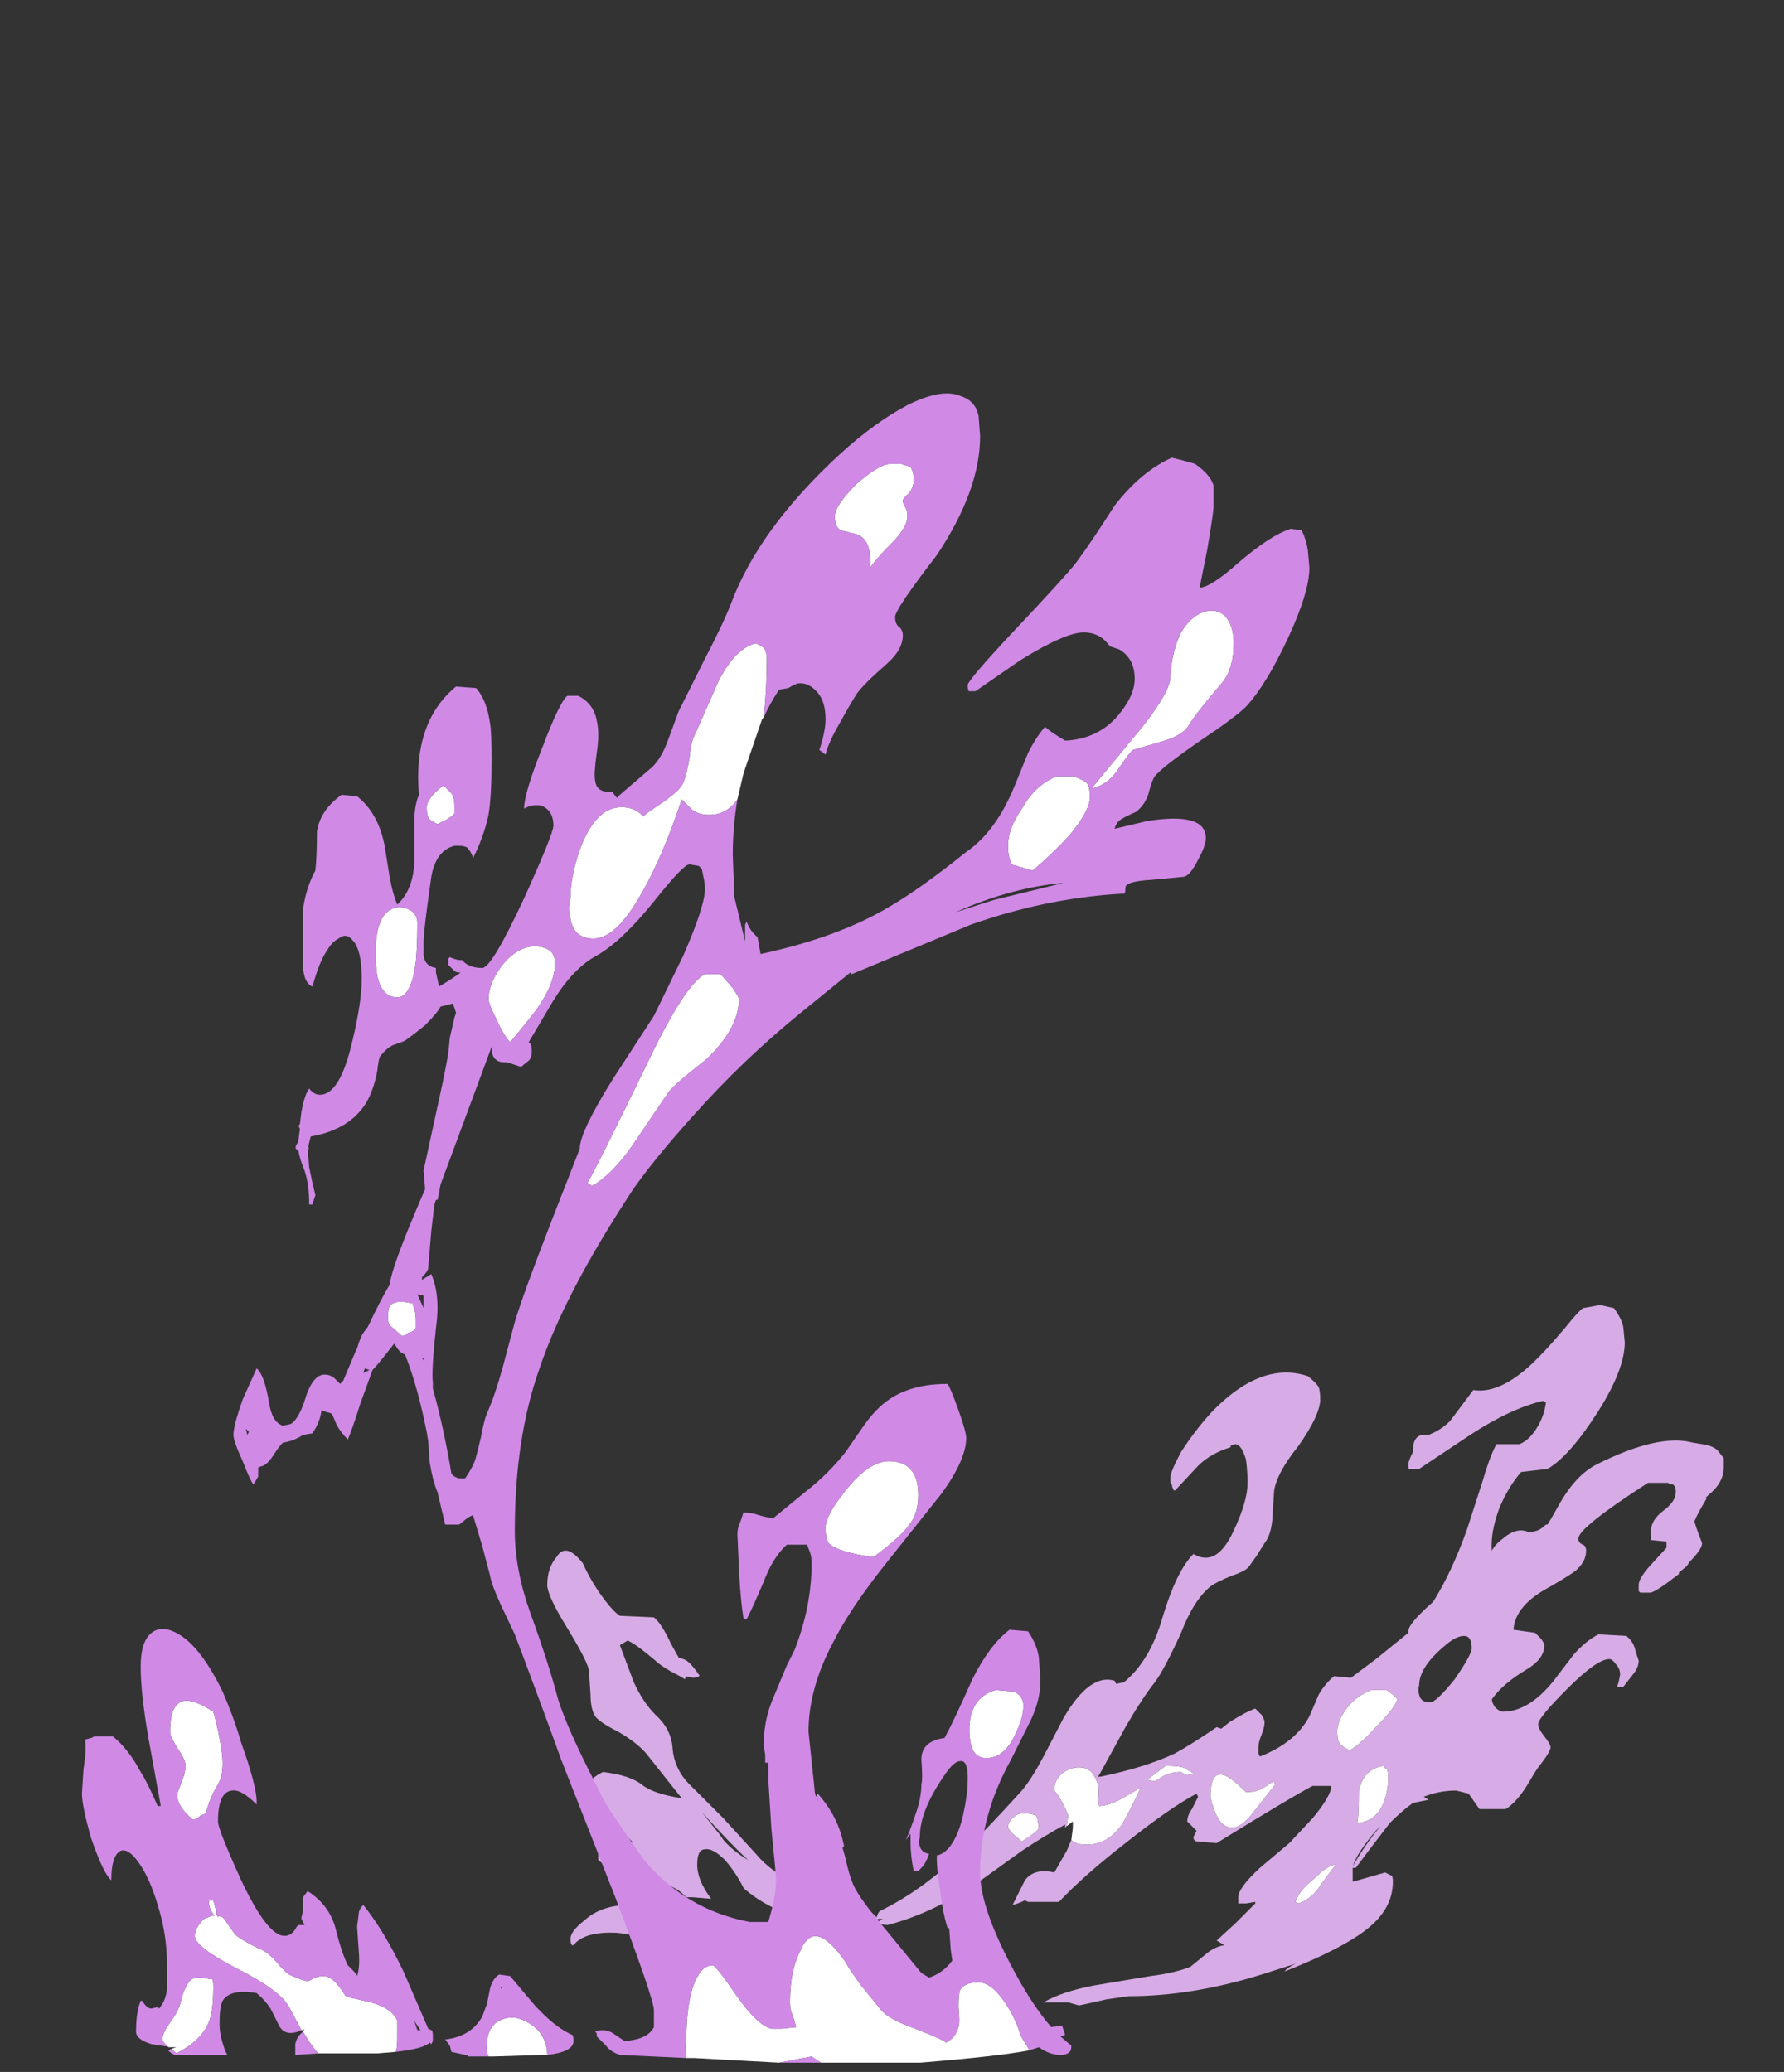 <?xml version="1.0" encoding="UTF-8" standalone="no"?>
<svg xmlns:ffdec="https://www.free-decompiler.com/flash" xmlns:xlink="http://www.w3.org/1999/xlink" ffdec:objectType="frame" height="469.0px" width="403.9px" xmlns="http://www.w3.org/2000/svg">
  <rect width="100%" height="100%" fill="#333333" stroke="none"/>
  <g transform="matrix(1.0, 0.0, 0.0, 1.0, 197.75, 466.55)">
    <use ffdec:characterId="2559" height="22.65" transform="matrix(7.0, 0.0, 0.0, 7.0, -73.85, -171.15)" width="38.05" xlink:href="#shape0"/>
    <use ffdec:characterId="2558" height="54.0" transform="matrix(7.0, 0.0, 0.0, 7.0, -179.2, -377.65)" width="39.7" xlink:href="#shape1"/>
  </g>
  <defs>
    <g id="shape0" transform="matrix(1.0, 0.0, 0.0, 1.0, 10.55, 24.45)">
      <path d="M6.4 -7.15 L6.45 -7.55 6.45 -7.75 6.25 -7.6 6.3 -7.95 Q6.1 -8.45 5.85 -8.75 5.85 -9.1 6.1 -9.3 6.35 -9.5 6.65 -9.5 7.0 -9.5 7.15 -9.2 7.35 -8.9 7.25 -8.4 L7.3 -8.25 Q7.6 -8.25 8.05 -8.5 L8.65 -8.85 Q8.15 -7.8 8.0 -7.6 7.55 -7.0 6.9 -7.0 6.55 -7.0 6.4 -7.15 M6.35 -7.95 L6.35 -7.95 M10.15 -9.25 Q10.0 -9.3 9.95 -9.35 9.6 -9.35 9.35 -9.2 L9.1 -9.05 8.85 -9.1 9.45 -9.55 Q10.0 -9.55 10.1 -9.45 10.3 -9.35 10.35 -9.3 L10.15 -9.25 M10.9 -8.55 Q10.9 -9.5 11.45 -9.2 11.7 -9.05 12.05 -8.7 12.35 -8.7 12.55 -8.8 L12.95 -9.05 13.0 -8.95 12.25 -8.0 Q11.9 -7.55 11.6 -7.55 11.25 -7.55 11.05 -8.05 10.95 -8.3 10.9 -8.55 M5.3 -7.85 L5.35 -7.55 Q5.35 -7.45 4.8 -7.1 L4.45 -7.4 4.35 -7.55 Q4.35 -7.75 4.55 -7.9 4.75 -8.1 5.25 -7.95 L5.3 -7.85 M15.3 -11.4 Q15.6 -11.8 16.1 -12.0 L16.6 -12.0 16.8 -11.85 16.95 -11.7 Q16.85 -11.4 16.25 -10.8 15.7 -10.2 15.4 -10.05 15.2 -10.15 15.1 -10.25 15.0 -10.35 15.0 -10.65 15.0 -11.0 15.3 -11.4 M16.65 -9.15 Q16.65 -8.75 16.5 -8.35 16.25 -7.75 15.65 -7.7 15.7 -7.95 15.7 -8.75 15.85 -9.45 16.5 -9.55 16.55 -9.45 16.6 -9.45 16.65 -9.4 16.65 -9.15 M14.5 -5.75 Q14.2 -5.25 13.75 -5.1 L13.65 -5.15 Q13.75 -5.5 14.25 -5.9 14.7 -6.35 14.95 -6.35 L14.5 -5.75" fill="#ffffff" fill-rule="evenodd" stroke="none"/>
      <path d="M6.25 -7.6 L6.2 -7.55 6.2 -7.65 Q5.55 -7.3 4.8 -6.8 L3.55 -5.9 Q2.0 -4.8 0.45 -4.4 L0.05 -4.45 0.3 -4.6 0.15 -4.6 0.0 -4.45 Q-0.05 -4.35 -0.2 -4.35 L-0.7 -4.4 -0.75 -4.4 Q-1.0 -4.45 -1.25 -4.55 L-1.35 -4.55 Q-2.95 -4.55 -4.15 -5.55 L-4.2 -5.6 Q-4.45 -6.1 -4.8 -6.5 -5.2 -6.9 -5.45 -6.85 -5.7 -6.85 -5.7 -6.35 -5.7 -5.85 -5.25 -5.25 L-5.85 -5.3 -6.05 -5.3 Q-6.2 -5.45 -6.35 -5.55 -7.2 -6.05 -7.2 -5.05 -7.1 -4.7 -6.9 -4.35 L-6.8 -4.15 -7.0 -3.95 -7.2 -3.95 Q-7.8 -4.1 -8.3 -4.15 -9.35 -4.2 -9.7 -3.75 L-9.75 -3.75 Q-9.8 -3.8 -9.8 -3.95 -9.8 -4.2 -9.35 -4.55 -8.8 -5.05 -7.9 -5.05 L-7.8 -5.1 Q-7.75 -5.2 -7.75 -5.35 -7.75 -5.55 -8.25 -6.0 L-8.9 -6.5 -8.9 -7.1 -8.5 -7.1 -8.1 -6.95 -8.05 -7.0 -7.8 -7.1 Q-8.2 -7.5 -8.8 -7.95 -9.2 -8.3 -9.2 -8.8 -9.2 -8.95 -9.15 -9.05 -9.05 -9.2 -8.75 -9.35 -7.9 -9.25 -7.5 -8.95 -7.15 -8.65 -6.2 -8.5 L-7.35 -9.95 Q-7.65 -10.3 -8.25 -10.65 -8.85 -10.95 -9.0 -11.15 -9.15 -11.4 -9.15 -11.85 L-9.2 -12.6 Q-9.2 -12.85 -9.9 -14.0 -10.55 -15.05 -10.55 -15.4 -10.55 -15.95 -10.25 -16.3 -9.95 -16.8 -9.4 -16.1 -9.2 -15.65 -8.9 -15.2 -8.45 -14.55 -8.2 -14.4 L-7.1 -14.35 Q-6.85 -14.15 -6.55 -13.5 L-6.3 -13.05 -6.15 -13.0 Q-5.95 -12.95 -5.65 -12.5 -5.6 -12.45 -5.65 -12.45 -5.65 -12.4 -5.85 -12.4 L-6.1 -12.45 -6.05 -12.45 -6.1 -12.35 Q-6.25 -12.45 -6.55 -12.6 -6.9 -12.8 -7.05 -12.95 -7.7 -13.5 -7.95 -13.6 L-8.2 -13.45 -7.75 -12.25 Q-7.45 -11.6 -7.05 -11.2 -6.55 -10.75 -6.5 -10.15 -6.45 -9.45 -5.95 -8.95 L-4.85 -7.85 -3.8 -6.7 Q-3.35 -6.15 -2.4 -5.65 -1.3 -5.05 -0.05 -4.8 L0.1 -4.65 Q0.15 -4.8 0.2 -4.85 1.45 -5.45 2.7 -6.6 3.4 -7.2 4.8 -8.75 5.1 -9.1 5.5 -9.85 L6.15 -11.1 Q7.0 -12.55 7.8 -12.3 L7.85 -12.2 8.1 -12.25 Q8.95 -12.95 9.35 -14.35 9.8 -15.85 10.35 -16.4 11.1 -15.95 11.65 -17.15 12.1 -18.1 12.1 -18.7 12.1 -19.05 12.05 -19.45 11.9 -19.95 11.7 -19.95 L11.55 -19.9 11.55 -19.85 Q10.9 -19.65 10.5 -19.25 L9.8 -18.5 9.75 -18.45 Q9.7 -18.45 9.7 -18.5 9.65 -18.55 9.65 -18.7 L9.65 -18.65 Q9.6 -18.65 9.6 -18.85 9.6 -19.05 9.95 -19.7 10.4 -20.4 10.95 -21.0 12.55 -22.65 14.05 -22.15 14.3 -21.95 14.4 -21.8 14.45 -21.65 14.45 -21.4 14.45 -20.9 13.75 -19.9 12.95 -18.9 12.95 -18.3 L12.9 -17.5 Q12.85 -17.0 12.65 -16.75 L12.4 -16.35 12.15 -16.0 Q12.05 -15.85 11.6 -15.7 11.1 -15.5 10.9 -15.35 10.35 -14.9 9.95 -13.85 9.4 -12.65 9.1 -12.25 8.7 -11.75 8.15 -10.8 L7.3 -9.25 7.25 -9.2 7.35 -9.2 Q8.8 -9.5 9.75 -9.95 10.3 -10.25 11.1 -10.8 L11.25 -10.75 11.5 -10.95 Q12.05 -11.3 12.35 -11.4 L12.55 -11.2 Q12.65 -11.05 12.65 -10.95 12.65 -10.8 12.55 -10.55 12.45 -10.3 12.45 -10.15 L12.45 -9.95 12.5 -9.85 Q13.65 -10.3 14.1 -11.15 L14.4 -11.85 Q14.6 -12.2 14.9 -12.45 L15.4 -12.4 15.45 -12.4 16.25 -13.0 17.3 -13.85 17.3 -13.9 Q17.3 -14.15 18.1 -14.85 18.7 -15.8 19.2 -17.2 L19.7 -18.75 Q19.95 -19.6 20.15 -19.95 L20.9 -19.95 Q21.25 -20.1 21.5 -20.55 21.7 -20.9 21.75 -21.3 L21.65 -21.35 Q20.6 -21.1 19.3 -20.25 L17.65 -19.15 17.35 -19.15 Q17.3 -19.1 17.3 -19.3 17.3 -19.4 17.45 -19.7 L17.45 -19.75 Q17.45 -20.2 17.75 -20.25 L17.95 -20.25 Q18.35 -20.4 18.65 -20.7 L19.4 -21.7 Q20.35 -21.55 21.55 -22.8 21.85 -23.1 22.4 -23.75 22.8 -24.25 22.95 -24.35 L23.5 -24.45 23.95 -24.35 Q24.2 -24.0 24.25 -23.75 L24.3 -23.25 Q24.3 -22.35 23.4 -20.95 22.5 -19.55 21.8 -19.15 L20.95 -19.05 Q20.55 -18.6 20.25 -17.9 19.95 -17.1 20.0 -16.5 20.1 -16.7 20.3 -16.85 20.8 -17.3 21.2 -17.1 L21.25 -17.1 21.45 -17.15 Q21.6 -17.2 21.75 -17.35 L21.8 -17.35 Q21.9 -17.5 22.15 -17.95 22.7 -18.95 23.4 -19.3 25.4 -20.3 26.5 -20.0 L26.8 -19.95 Q27.15 -19.9 27.3 -19.75 L27.5 -19.5 27.5 -19.2 Q27.5 -18.7 27.0 -18.3 L26.9 -18.2 26.95 -18.2 Q26.65 -17.7 26.55 -17.45 L26.65 -17.15 26.8 -16.75 Q26.8 -16.55 26.4 -16.15 L26.3 -16.0 26.05 -15.8 26.05 -15.75 25.65 -15.45 Q25.3 -15.2 25.15 -15.15 L24.8 -15.15 24.75 -15.2 24.75 -15.4 Q24.75 -15.6 25.1 -16.0 L25.65 -16.6 25.65 -16.8 25.15 -16.85 25.15 -17.15 Q25.15 -17.5 25.55 -17.8 25.95 -18.1 25.95 -18.4 25.95 -18.6 25.85 -18.65 25.75 -18.65 25.7 -18.7 L25.05 -18.7 Q22.8 -17.25 22.8 -16.9 22.8 -16.75 22.95 -16.7 23.05 -16.65 23.05 -16.5 23.05 -16.15 22.7 -15.85 22.5 -15.7 21.9 -15.35 20.75 -14.75 20.7 -13.95 L21.4 -13.85 21.6 -13.65 Q21.7 -13.5 21.7 -13.45 21.7 -13.0 21.1 -12.65 20.35 -12.2 20.0 -11.7 20.0 -11.6 20.1 -11.45 20.25 -11.3 20.35 -11.3 21.2 -11.3 22.0 -12.3 L22.65 -13.15 Q23.05 -13.6 23.45 -13.8 L24.35 -13.75 Q24.6 -13.55 24.65 -13.25 L24.75 -12.95 Q24.75 -12.75 24.6 -12.55 L24.25 -12.1 24.05 -12.1 24.1 -12.25 24.15 -12.5 Q24.15 -12.7 24.0 -12.85 23.9 -13.0 23.8 -13.0 23.4 -13.0 22.45 -12.05 21.5 -11.1 21.5 -10.9 21.5 -10.75 21.7 -10.5 21.9 -10.25 21.9 -10.15 21.9 -10.0 21.5 -9.5 L21.4 -9.35 21.25 -9.1 Q20.85 -8.4 20.45 -8.15 L19.6 -8.15 19.25 -8.65 18.85 -8.75 Q18.3 -8.75 17.8 -8.55 L17.95 -8.45 17.45 -8.35 Q17.1 -8.1 16.7 -7.7 L16.05 -6.85 15.6 -6.25 15.5 -6.25 15.5 -5.8 16.55 -6.1 16.75 -6.0 Q16.8 -6.0 16.8 -5.8 16.8 -4.95 16.0 -4.3 15.2 -3.65 13.3 -2.9 13.35 -3.0 13.65 -3.15 L12.55 -2.8 Q10.3 -2.1 8.25 -2.1 L7.55 -2.0 6.65 -1.8 6.3 -1.9 5.5 -1.9 Q6.1 -2.25 7.15 -2.45 L8.95 -2.75 Q9.75 -2.85 10.25 -3.05 L10.8 -3.5 Q11.05 -3.7 11.35 -3.75 L11.1 -3.9 11.7 -4.45 12.35 -5.1 12.35 -5.15 12.05 -5.1 11.8 -5.1 11.8 -5.3 Q11.8 -5.6 12.5 -6.25 L13.45 -7.05 14.2 -7.85 Q14.7 -8.45 14.8 -8.8 L14.8 -8.9 14.2 -8.9 Q13.45 -8.5 11.1 -7.05 L10.5 -7.1 Q10.35 -7.1 10.35 -7.25 L10.45 -7.45 10.15 -7.75 Q10.15 -7.95 10.3 -8.15 10.45 -8.45 10.5 -8.55 L10.45 -8.65 Q9.6 -8.2 8.15 -7.05 6.8 -6.0 6.0 -5.15 L5.0 -5.15 4.9 -5.2 Q4.7 -5.1 4.5 -5.05 L4.9 -5.85 Q5.2 -6.25 5.85 -6.1 L6.25 -6.8 6.4 -7.15 Q6.55 -7.0 6.9 -7.0 7.55 -7.0 8.0 -7.6 8.15 -7.8 8.65 -8.85 L8.05 -8.5 Q7.6 -8.25 7.3 -8.25 L7.25 -8.4 Q7.35 -8.9 7.15 -9.2 7.0 -9.5 6.65 -9.5 6.35 -9.5 6.1 -9.3 5.85 -9.1 5.85 -8.75 6.1 -8.45 6.3 -7.95 L6.25 -7.6 M5.3 -7.85 L5.25 -7.95 Q4.75 -8.1 4.55 -7.9 4.35 -7.75 4.35 -7.55 L4.45 -7.4 4.8 -7.1 Q5.35 -7.45 5.35 -7.55 L5.3 -7.85 M10.9 -8.55 Q10.95 -8.3 11.05 -8.05 11.25 -7.55 11.6 -7.55 11.9 -7.55 12.25 -8.0 L13.0 -8.95 12.95 -9.05 12.55 -8.8 Q12.35 -8.7 12.05 -8.7 11.7 -9.05 11.45 -9.2 10.9 -9.5 10.9 -8.55 M10.15 -9.25 L10.35 -9.3 Q10.3 -9.35 10.1 -9.45 10.0 -9.55 9.45 -9.55 L8.85 -9.1 9.1 -9.05 9.35 -9.2 Q9.6 -9.35 9.95 -9.35 10.0 -9.3 10.15 -9.25 M19.35 -13.35 Q19.35 -13.75 19.1 -13.75 18.85 -13.75 18.5 -13.45 17.65 -12.75 17.65 -12.15 17.6 -12.0 17.65 -11.85 17.7 -11.6 18.0 -11.6 18.2 -11.6 18.8 -12.35 19.35 -13.15 19.35 -13.35 M16.65 -9.15 Q16.65 -9.4 16.6 -9.45 16.55 -9.45 16.5 -9.55 15.85 -9.45 15.7 -8.75 15.7 -7.95 15.65 -7.7 16.25 -7.75 16.5 -8.35 16.65 -8.75 16.65 -9.15 M15.3 -11.4 Q15.0 -11.0 15.0 -10.65 15.0 -10.35 15.1 -10.25 15.2 -10.15 15.4 -10.05 15.7 -10.2 16.25 -10.8 16.85 -11.4 16.95 -11.7 L16.8 -11.85 16.6 -12.0 16.1 -12.0 Q15.6 -11.8 15.3 -11.4 M16.25 -7.45 Q15.65 -6.75 15.5 -6.3 15.9 -7.0 16.4 -7.6 L16.25 -7.45 M14.5 -5.75 L14.95 -6.35 Q14.7 -6.35 14.25 -5.9 13.75 -5.5 13.65 -5.15 L13.75 -5.1 Q14.2 -5.25 14.5 -5.75 M-4.95 -7.3 L-4.85 -7.15 Q-4.55 -6.8 -4.05 -6.5 -4.55 -6.95 -5.55 -8.05 L-4.95 -7.3" fill="#d7ace6" fill-rule="evenodd" stroke="none"/>
    </g>
    <g id="shape1" transform="matrix(1.0, 0.0, 0.0, 1.0, 25.6, 53.95)">
      <path d="M5.05 -0.35 Q4.0 -0.15 1.5 0.05 L-1.7 0.05 -2.0 -0.15 -3.05 0.05 -5.8 -0.1 -6.05 -0.1 -6.05 -0.15 Q-6.1 -0.45 -6.05 -0.75 -6.05 -1.55 -5.9 -2.2 -5.65 -3.1 -5.2 -3.1 -5.1 -3.1 -4.45 -2.15 -3.75 -1.15 -3.3 -1.05 L-2.95 -1.05 -2.5 -1.1 -2.6 -1.45 Q-2.7 -1.65 -2.7 -1.9 -2.7 -2.95 -2.35 -3.6 -1.9 -4.65 -0.9 -3.2 -0.8 -3.0 -0.4 -2.45 L0.25 -1.65 Q0.5 -1.35 1.35 -1.05 2.25 -0.7 2.35 -0.6 2.65 -0.75 2.75 -1.1 2.8 -1.25 2.75 -1.75 2.75 -2.15 2.8 -2.3 2.95 -2.55 3.4 -2.55 3.85 -2.55 4.35 -1.75 4.65 -1.25 4.75 -0.85 4.8 -0.75 5.05 -0.35 M-3.55 -43.45 L-3.6 -43.4 -4.2 -41.65 -4.4 -40.8 Q-4.75 -40.3 -5.3 -40.3 -5.7 -40.3 -5.9 -40.5 L-6.2 -40.8 Q-6.8 -39.0 -7.45 -37.85 -8.3 -36.3 -9.05 -36.3 -9.7 -36.3 -9.8 -36.95 -9.9 -37.25 -9.8 -37.6 -9.8 -38.35 -9.45 -39.3 -8.95 -40.55 -8.15 -40.55 -7.7 -40.55 -7.45 -40.25 -7.35 -40.35 -6.75 -40.75 -6.2 -41.15 -6.15 -41.35 -6.05 -41.55 -5.95 -42.15 -5.9 -42.7 -5.75 -42.95 -5.55 -43.4 -5.0 -44.65 -4.45 -45.7 -3.8 -45.85 -3.6 -45.75 -3.55 -45.7 -3.45 -45.6 -3.45 -45.3 -3.45 -44.35 -3.55 -43.45 M0.9 -51.65 L1.2 -51.55 1.25 -51.45 Q1.3 -51.35 1.3 -51.1 1.3 -50.9 1.15 -50.7 0.95 -50.55 0.95 -50.45 0.95 -50.4 1.0 -50.3 1.1 -50.15 1.1 -49.95 1.1 -49.65 0.7 -49.2 0.1 -48.6 -0.1 -48.3 -0.05 -49.3 -0.65 -49.4 L-1.05 -49.5 Q-1.25 -49.6 -1.25 -49.95 -1.25 -50.3 -0.55 -51.0 0.2 -51.65 0.55 -51.65 L0.9 -51.65 M11.35 -46.75 Q11.65 -46.45 11.65 -45.85 11.65 -45.05 11.3 -44.6 10.4 -43.55 10.2 -43.2 10.0 -42.85 9.25 -42.65 L8.4 -42.4 Q8.3 -42.35 7.9 -41.75 7.55 -41.25 7.05 -41.15 L8.7 -43.15 Q9.6 -44.3 9.6 -44.75 9.65 -45.6 9.95 -46.2 10.25 -46.7 10.65 -46.85 11.05 -47.0 11.35 -46.75 M6.35 -39.65 Q5.8 -39.05 5.15 -38.5 L4.45 -38.7 4.4 -38.9 Q4.35 -39.1 4.35 -39.3 4.35 -39.85 4.8 -40.5 5.25 -41.3 5.95 -41.55 L6.45 -41.55 Q6.9 -41.4 6.95 -41.25 7.0 -41.15 7.0 -40.85 7.0 -40.45 6.35 -39.65 M1.2 -17.4 Q0.9 -16.95 0.0 -16.3 -1.15 -16.45 -1.45 -16.75 -1.55 -16.9 -1.55 -17.25 -1.55 -17.65 -0.9 -18.45 -0.15 -19.4 0.5 -19.4 1.45 -19.4 1.45 -18.3 1.45 -17.75 1.2 -17.4 M4.85 -11.5 Q4.85 -11.1 4.6 -10.6 4.25 -9.8 3.65 -9.8 3.25 -9.8 3.15 -10.25 3.1 -10.5 3.1 -10.7 3.1 -11.75 3.95 -12.0 L4.55 -11.95 Q4.85 -11.8 4.85 -11.5 M-13.9 -41.25 L-13.65 -41.0 Q-13.55 -40.85 -13.55 -40.6 L-13.55 -40.35 -13.65 -40.25 -13.8 -40.15 Q-14.0 -40.05 -14.1 -40.0 -14.3 -40.1 -14.35 -40.15 -14.45 -40.25 -14.45 -40.55 -14.45 -40.7 -14.25 -40.95 -14.0 -41.2 -13.9 -41.25 M-14.8 -35.55 Q-14.95 -34.4 -15.4 -34.4 -15.9 -34.4 -16.05 -35.1 -16.1 -35.45 -16.1 -35.85 -16.1 -37.15 -15.45 -37.3 -15.2 -37.35 -14.95 -37.2 -14.75 -37.05 -14.75 -36.8 -14.75 -36.1 -14.8 -35.55 M-12.45 -34.35 Q-12.45 -34.85 -12.0 -35.45 -11.5 -36.05 -10.95 -36.05 -10.6 -36.05 -10.4 -35.85 -10.3 -35.7 -10.3 -35.5 -10.3 -34.9 -10.8 -34.15 -10.95 -33.9 -11.75 -32.95 -11.95 -33.15 -12.2 -33.7 -12.45 -34.2 -12.45 -34.35 M-9.25 -28.4 Q-9.0 -28.8 -7.25 -32.4 -6.1 -34.8 -5.45 -35.15 L-4.95 -35.15 Q-4.8 -35.0 -4.55 -34.7 -4.35 -34.4 -4.35 -34.35 -4.35 -33.4 -5.4 -32.4 -6.55 -31.5 -6.65 -31.3 -7.3 -30.35 -7.7 -29.75 -8.4 -28.7 -9.1 -28.3 L-9.25 -28.4 M-15.45 -0.3 L-16.05 -0.25 -17.95 -0.25 Q-18.15 -0.45 -18.45 -0.95 L-18.4 -1.05 -18.45 -1.0 -18.5 -1.0 -18.9 -1.75 Q-19.2 -2.3 -20.6 -3.0 -21.95 -3.7 -21.95 -4.05 -21.95 -4.25 -21.75 -4.5 L-21.65 -4.6 -21.4 -4.7 -21.3 -4.7 Q-21.5 -4.9 -21.5 -5.2 L-21.35 -5.2 -21.3 -5.0 -21.25 -4.85 -21.25 -4.75 -21.2 -4.65 -21.2 -4.7 -21.05 -4.65 -21.0 -4.6 -20.65 -4.1 Q-20.5 -3.95 -19.9 -3.65 -19.6 -3.55 -19.3 -3.2 -19.05 -2.9 -18.9 -2.8 -18.35 -2.55 -18.25 -2.6 -18.0 -2.75 -17.8 -2.75 -17.6 -2.75 -17.4 -2.55 -17.3 -2.45 -17.1 -2.15 -17.1 -2.1 -16.9 -2.05 L-16.25 -1.9 Q-15.55 -1.7 -15.4 -1.3 -15.4 -1.25 -15.4 -0.75 -15.4 -0.45 -15.45 -0.3 M-22.7 -0.4 L-22.55 -0.45 -22.7 -0.45 -22.8 -0.45 -22.95 -0.6 -23.0 -0.7 Q-23.0 -0.9 -22.75 -1.25 -22.45 -1.65 -22.4 -1.95 -22.25 -2.5 -22.05 -2.65 -21.85 -2.75 -21.45 -2.65 -21.4 -2.7 -21.4 -2.65 -21.35 -2.65 -21.35 -2.4 -21.35 -1.6 -21.5 -1.25 -21.75 -0.65 -22.55 -0.25 L-22.7 -0.4 M-14.8 -23.95 L-14.8 -23.7 -14.9 -23.6 -15.05 -23.55 Q-15.15 -23.45 -15.25 -23.45 L-15.65 -23.8 Q-15.7 -23.9 -15.7 -24.0 -15.7 -24.35 -15.65 -24.4 -15.5 -24.65 -14.9 -24.5 L-14.85 -24.3 Q-14.8 -24.2 -14.8 -23.95 M-22.5 -11.55 Q-22.2 -11.85 -21.35 -11.3 -21.25 -10.95 -21.15 -10.45 -21.05 -9.9 -21.05 -9.65 -21.05 -9.2 -21.2 -8.95 -21.45 -8.55 -21.6 -8.0 L-21.75 -7.95 Q-21.85 -7.85 -22.0 -7.8 -22.6 -8.3 -22.5 -8.7 L-22.35 -9.1 Q-22.25 -9.35 -22.25 -9.55 -22.25 -9.75 -22.5 -10.1 -22.75 -10.5 -22.75 -10.65 -22.75 -11.35 -22.5 -11.55 M-10.55 -0.2 L-10.7 -0.2 -12.3 -0.15 -12.45 -0.15 Q-12.55 -0.35 -12.5 -0.55 -12.5 -1.0 -12.2 -1.25 -11.9 -1.45 -11.55 -1.4 -11.15 -1.3 -10.85 -1.0 -10.55 -0.65 -10.55 -0.2" fill="#ffffff" fill-rule="evenodd" stroke="none"/>
      <path d="M-4.4 -40.8 Q-4.55 -39.9 -4.55 -39.0 L-4.5 -37.65 -4.15 -36.2 -4.15 -36.75 -4.1 -36.85 Q-4.0 -36.55 -3.75 -36.35 L-3.65 -35.8 Q-1.1 -36.35 0.55 -37.35 1.5 -37.9 3.0 -39.1 3.95 -39.75 4.55 -41.2 L5.0 -42.3 Q5.25 -42.8 5.55 -43.15 5.7 -43.0 6.2 -42.7 7.25 -42.75 7.9 -43.5 8.45 -44.15 8.45 -44.7 8.45 -45.35 7.95 -45.65 7.8 -45.7 7.65 -45.75 7.5 -45.95 7.35 -46.05 7.1 -46.2 6.8 -46.2 6.2 -46.2 4.75 -45.3 L3.3 -44.3 3.1 -44.3 Q3.05 -44.3 3.05 -44.5 3.05 -44.65 4.5 -46.2 6.2 -48.0 6.55 -48.45 7.0 -49.05 7.8 -50.3 8.65 -51.4 9.65 -51.85 L10.05 -51.75 10.4 -51.65 Q10.9 -51.3 11.0 -50.95 11.0 -50.85 11.0 -50.25 11.0 -50.1 10.8 -48.9 L10.55 -47.65 Q10.9 -47.65 11.8 -48.45 12.85 -49.35 13.5 -49.55 L13.85 -49.5 Q14.0 -49.2 14.05 -48.85 L14.1 -48.3 Q14.1 -47.5 13.4 -46.0 12.7 -44.5 12.05 -43.8 11.7 -43.45 10.5 -42.65 9.35 -41.85 9.1 -41.55 9.0 -41.4 8.9 -41.0 8.8 -40.65 8.5 -40.4 8.15 -40.25 8.0 -40.15 7.85 -40.05 7.8 -39.85 L8.85 -40.1 Q10.75 -40.4 10.75 -39.55 10.75 -39.3 10.5 -38.85 10.25 -38.35 10.05 -38.3 L9.0 -38.2 Q8.15 -38.15 8.15 -37.95 8.15 -37.75 8.1 -37.75 L8.0 -37.75 Q5.55 -37.6 3.15 -36.75 L-0.7 -35.15 -0.75 -35.2 -2.35 -33.9 Q-4.2 -32.4 -5.85 -30.55 -7.15 -29.1 -7.8 -28.15 -10.0 -24.8 -10.8 -22.4 -11.6 -20.15 -11.6 -17.15 -11.6 -15.9 -11.1 -14.5 -10.5 -12.85 -10.2 -11.7 -9.9 -10.75 -9.0 -9.0 L-8.7 -8.4 -8.45 -8.0 Q-7.8 -7.05 -7.45 -6.55 -6.1 -4.9 -4.0 -4.5 L-3.4 -4.5 Q-3.15 -5.35 -3.15 -5.85 -3.15 -6.05 -3.3 -7.5 L-3.4 -9.1 -3.4 -9.65 -3.5 -9.65 -3.5 -9.9 -3.55 -10.2 Q-3.55 -10.95 -3.3 -11.6 L-2.8 -12.8 -2.55 -13.3 Q-2.0 -14.7 -2.0 -16.1 -2.0 -16.3 -2.05 -16.45 L-2.15 -16.7 -2.8 -16.7 Q-3.25 -16.3 -3.55 -15.5 -4.0 -14.45 -4.1 -14.3 L-4.2 -14.3 Q-4.3 -14.9 -4.35 -15.9 L-4.4 -17.05 Q-4.4 -17.25 -4.3 -17.45 L-4.2 -17.75 -3.85 -17.7 Q-3.55 -17.6 -3.25 -17.55 L-2.15 -18.45 Q-1.45 -19.0 -0.9 -19.7 L-0.45 -20.35 Q-0.15 -20.8 0.1 -21.05 0.9 -21.9 2.4 -21.9 2.5 -21.75 2.75 -21.05 3.0 -20.35 3.0 -20.15 3.0 -19.45 2.2 -18.35 L0.45 -16.15 Q-0.75 -14.65 -1.3 -13.55 -2.1 -12.05 -2.1 -10.65 L-1.9 -8.75 Q-1.9 -8.6 -1.75 -8.35 L-1.85 -8.55 -1.8 -8.65 Q-1.45 -8.25 -1.25 -7.85 -1.05 -7.45 -0.95 -6.95 L-1.0 -6.9 -0.9 -6.55 Q-0.8 -6.05 -0.65 -5.7 -0.45 -5.25 0.4 -4.25 L1.55 -2.85 1.8 -2.7 Q2.25 -2.85 2.55 -3.25 L2.5 -3.6 2.45 -4.3 2.4 -4.3 Q2.25 -4.75 2.15 -5.55 2.05 -6.2 2.05 -6.5 L2.05 -6.65 Q2.55 -6.75 2.85 -7.75 3.05 -8.55 3.05 -9.15 3.05 -9.75 2.8 -9.7 2.6 -9.7 2.3 -9.25 1.5 -8.1 1.5 -7.25 1.45 -7.05 1.5 -6.95 1.55 -6.75 1.8 -6.7 1.7 -6.4 1.55 -6.25 1.5 -6.2 1.45 -6.15 L1.3 -6.15 Q1.2 -6.65 1.2 -7.05 L1.2 -7.35 1.05 -7.15 Q1.2 -7.5 1.35 -7.95 1.55 -8.5 1.55 -8.95 1.6 -9.1 1.55 -9.75 1.55 -10.35 2.3 -10.45 2.6 -11.0 3.2 -12.35 3.75 -13.45 4.4 -13.95 L5.0 -13.9 Q5.3 -13.45 5.35 -13.05 L5.4 -12.3 Q5.4 -11.7 5.1 -11.05 L4.45 -9.75 Q3.45 -7.95 3.45 -6.1 3.45 -5.0 4.45 -3.1 5.1 -1.85 5.75 -1.1 L6.1 -1.15 6.2 -0.85 6.05 -0.8 6.4 -0.5 Q6.4 -0.35 6.35 -0.3 6.25 -0.2 6.05 -0.2 5.7 -0.2 5.35 -0.45 L5.05 -0.35 Q4.8 -0.75 4.75 -0.85 4.65 -1.25 4.35 -1.75 3.85 -2.55 3.4 -2.55 2.95 -2.55 2.8 -2.3 2.75 -2.15 2.75 -1.75 2.8 -1.25 2.75 -1.1 2.65 -0.75 2.35 -0.6 2.25 -0.7 1.35 -1.05 0.5 -1.35 0.25 -1.65 L-0.4 -2.45 Q-0.8 -3.0 -0.9 -3.2 -1.9 -4.65 -2.35 -3.6 -2.7 -2.95 -2.7 -1.9 -2.7 -1.65 -2.6 -1.45 L-2.5 -1.1 -2.95 -1.05 -3.3 -1.05 Q-3.75 -1.15 -4.45 -2.15 -5.1 -3.1 -5.2 -3.1 -5.65 -3.1 -5.9 -2.2 -6.05 -1.55 -6.05 -0.75 -6.1 -0.45 -6.05 -0.15 L-6.05 -0.1 -8.2 -0.2 Q-8.5 -0.3 -8.65 -0.5 L-8.95 -0.8 -8.95 -0.9 -9.0 -0.95 Q-8.95 -1.0 -8.75 -1.0 -8.55 -1.0 -8.35 -0.85 L-8.05 -0.65 Q-7.3 -0.7 -7.1 -1.1 -7.1 -1.15 -7.1 -1.65 -7.1 -2.0 -8.35 -5.3 L-10.1 -9.75 Q-10.75 -11.55 -11.6 -13.8 L-12.05 -14.75 Q-12.35 -15.4 -12.4 -15.7 L-12.65 -16.65 -12.95 -17.65 Q-13.0 -17.65 -13.15 -17.55 L-13.4 -17.35 -13.85 -17.35 -14.1 -18.4 Q-14.25 -18.75 -14.35 -19.35 L-14.4 -20.05 -14.45 -20.35 Q-14.75 -21.85 -15.15 -22.85 -15.3 -22.9 -15.4 -23.05 L-15.5 -23.2 -15.7 -22.95 Q-16.05 -22.5 -16.2 -22.35 L-16.6 -21.25 Q-16.85 -20.45 -17.0 -20.1 -17.2 -20.3 -17.35 -20.55 L-17.5 -20.9 -17.55 -20.95 Q-17.75 -21.0 -17.85 -21.05 -17.9 -20.65 -18.15 -20.3 L-18.45 -20.25 Q-18.75 -20.05 -19.1 -20.0 -19.25 -19.85 -19.4 -19.6 -19.6 -19.3 -19.75 -19.25 L-19.9 -19.2 -19.9 -18.9 -20.05 -18.65 Q-20.15 -18.75 -20.4 -19.4 -20.7 -20.05 -20.7 -20.25 -20.7 -20.55 -20.4 -21.4 L-19.95 -22.4 Q-19.7 -22.2 -19.55 -21.3 -19.45 -20.65 -19.1 -20.55 L-18.85 -20.6 Q-18.6 -20.75 -18.4 -21.35 -18.15 -22.2 -17.75 -22.2 -17.55 -22.2 -17.4 -22.05 L-17.25 -21.9 -17.15 -22.0 -16.75 -22.95 -16.7 -23.05 Q-16.6 -23.4 -16.5 -23.55 L-16.35 -23.75 Q-15.9 -24.7 -15.65 -25.1 -15.6 -25.5 -15.15 -26.65 L-14.8 -27.5 -14.5 -28.2 -14.55 -28.8 -14.05 -31.1 Q-13.85 -32.0 -13.75 -32.6 L-13.7 -33.1 -13.55 -33.75 -13.5 -33.9 -13.6 -34.2 Q-13.8 -34.15 -14.0 -34.1 -14.1 -33.9 -14.5 -33.5 -14.8 -33.25 -15.15 -33.0 -15.25 -32.95 -15.55 -32.85 -15.75 -32.75 -15.95 -32.5 -16.0 -32.45 -16.05 -32.0 -16.2 -31.25 -16.5 -30.85 -17.05 -30.1 -18.2 -29.9 L-18.25 -29.7 Q-18.3 -29.55 -18.25 -29.5 L-18.3 -29.5 -18.25 -28.9 Q-18.15 -28.4 -18.05 -28.0 L-18.15 -27.7 -18.25 -27.7 Q-18.25 -28.35 -18.4 -28.8 -18.55 -29.15 -18.6 -29.45 -18.75 -29.5 -18.65 -29.65 L-18.6 -29.75 -18.55 -30.15 -18.6 -30.25 -18.55 -30.3 -18.5 -30.7 Q-18.4 -31.25 -18.25 -31.45 -18.1 -31.25 -17.9 -31.25 -17.25 -31.25 -16.85 -33.0 -16.55 -34.25 -16.55 -35.0 -16.55 -35.95 -16.85 -36.25 -17.05 -36.5 -17.3 -36.3 -17.5 -36.2 -17.65 -35.95 -17.9 -35.6 -18.1 -34.9 L-18.15 -34.75 Q-18.4 -34.85 -18.45 -35.35 L-18.45 -36.0 Q-18.45 -37.0 -18.45 -37.25 -18.35 -37.95 -18.05 -38.5 -18.0 -38.95 -18.0 -39.75 -17.9 -40.45 -17.2 -40.95 L-16.7 -40.9 Q-16.0 -40.35 -15.8 -39.25 L-15.65 -38.3 Q-15.55 -37.75 -15.4 -37.4 -14.8 -37.95 -14.85 -39.1 L-14.85 -40.05 Q-14.85 -40.6 -14.7 -40.95 -14.9 -43.3 -13.5 -44.45 L-12.85 -44.4 Q-12.5 -44.0 -12.4 -43.25 -12.35 -43.0 -12.35 -42.05 -12.35 -40.9 -12.45 -40.3 -12.6 -39.6 -12.95 -38.9 -13.0 -39.1 -13.15 -39.25 -13.25 -39.3 -13.4 -39.3 L-13.4 -39.3 -13.55 -39.3 Q-14.15 -39.15 -14.3 -38.3 -14.55 -36.55 -14.55 -36.2 L-14.55 -35.75 Q-14.5 -35.4 -14.15 -35.35 L-14.15 -35.2 -14.05 -34.75 Q-13.7 -34.95 -13.35 -35.2 -13.5 -35.2 -13.55 -35.25 L-13.75 -35.45 -13.75 -35.65 -13.7 -35.7 Q-13.5 -35.6 -13.3 -35.6 -13.1 -35.35 -12.65 -35.35 -12.35 -35.35 -11.3 -37.6 -10.35 -39.7 -10.35 -39.95 -10.35 -40.45 -10.75 -40.6 -11.05 -40.65 -11.3 -40.5 -11.3 -41.0 -10.7 -42.5 -10.15 -43.95 -9.9 -44.15 L-9.55 -44.15 Q-9.05 -43.9 -8.95 -43.35 -8.85 -42.95 -8.95 -42.3 -9.05 -41.6 -9.0 -41.4 -8.95 -41.0 -8.45 -41.05 L-8.3 -40.85 -8.2 -40.95 -7.15 -41.85 Q-6.85 -42.15 -6.65 -42.7 L-6.3 -43.65 -5.45 -45.35 Q-4.85 -46.5 -4.6 -47.15 -3.7 -49.55 -1.1 -51.95 0.05 -53.0 1.1 -53.55 2.2 -54.1 2.8 -53.85 3.3 -53.7 3.4 -53.2 L3.45 -52.55 Q3.45 -50.8 2.05 -48.7 0.7 -46.95 0.7 -46.7 0.7 -46.5 0.8 -46.4 0.95 -46.3 0.95 -46.1 0.95 -45.65 0.45 -45.2 -0.35 -44.5 -0.55 -44.2 -0.8 -43.8 -1.1 -43.25 -1.45 -42.65 -1.55 -42.25 L-1.75 -42.4 -1.7 -42.55 Q-1.55 -43.05 -1.55 -43.4 -1.55 -43.95 -1.8 -44.25 -2.1 -44.6 -2.45 -44.55 -2.6 -44.5 -2.75 -44.4 L-3.05 -44.35 Q-3.35 -43.9 -3.55 -43.45 -3.45 -44.35 -3.45 -45.3 -3.45 -45.6 -3.55 -45.7 -3.6 -45.75 -3.8 -45.85 -4.45 -45.7 -5.0 -44.65 -5.55 -43.4 -5.75 -42.95 -5.9 -42.7 -5.95 -42.15 -6.05 -41.55 -6.15 -41.35 -6.2 -41.15 -6.75 -40.75 -7.35 -40.35 -7.45 -40.25 -7.7 -40.55 -8.15 -40.55 -8.95 -40.55 -9.45 -39.3 -9.8 -38.35 -9.8 -37.6 -9.9 -37.25 -9.8 -36.95 -9.7 -36.3 -9.05 -36.3 -8.3 -36.3 -7.45 -37.85 -6.8 -39.0 -6.2 -40.8 L-5.9 -40.5 Q-5.7 -40.3 -5.3 -40.3 -4.75 -40.3 -4.4 -40.8 M-1.7 0.05 L-3.05 0.05 -2.0 -0.15 -1.7 0.05 M6.35 -39.65 Q7.0 -40.45 7.0 -40.85 7.0 -41.15 6.95 -41.25 6.9 -41.4 6.45 -41.55 L5.95 -41.55 Q5.25 -41.3 4.8 -40.5 4.35 -39.85 4.35 -39.3 4.35 -39.1 4.4 -38.9 L4.45 -38.7 5.15 -38.5 Q5.8 -39.05 6.35 -39.65 M11.35 -46.75 Q11.05 -47.0 10.65 -46.85 10.25 -46.7 9.95 -46.2 9.65 -45.6 9.6 -44.75 9.6 -44.3 8.7 -43.15 L7.05 -41.15 Q7.55 -41.25 7.9 -41.75 8.3 -42.35 8.4 -42.4 L9.25 -42.65 Q10.0 -42.85 10.2 -43.2 10.4 -43.55 11.3 -44.6 11.65 -45.05 11.65 -45.85 11.65 -46.45 11.35 -46.75 M0.9 -51.65 L0.55 -51.65 Q0.2 -51.65 -0.55 -51.0 -1.25 -50.3 -1.25 -49.95 -1.25 -49.6 -1.05 -49.5 L-0.65 -49.4 Q-0.05 -49.3 -0.1 -48.3 0.1 -48.6 0.7 -49.2 1.1 -49.65 1.1 -49.95 1.1 -50.15 1.0 -50.3 0.95 -50.4 0.95 -50.45 0.95 -50.55 1.15 -50.7 1.3 -50.9 1.3 -51.1 1.3 -51.35 1.25 -51.45 L1.2 -51.55 0.9 -51.65 M3.9 -37.55 L6.15 -38.1 Q4.45 -37.95 2.65 -37.15 L3.9 -37.55 M4.85 -11.5 Q4.85 -11.8 4.55 -11.95 L3.95 -12.0 Q3.1 -11.75 3.1 -10.7 3.1 -10.5 3.15 -10.25 3.25 -9.8 3.65 -9.8 4.25 -9.8 4.6 -10.6 4.85 -11.1 4.85 -11.5 M1.2 -17.4 Q1.45 -17.75 1.45 -18.3 1.45 -19.4 0.5 -19.4 -0.15 -19.4 -0.9 -18.45 -1.55 -17.65 -1.55 -17.25 -1.55 -16.9 -1.45 -16.75 -1.15 -16.45 0.0 -16.3 0.9 -16.95 1.2 -17.4 M-12.45 -34.35 Q-12.45 -34.2 -12.2 -33.7 -11.95 -33.15 -11.75 -32.95 -10.95 -33.9 -10.8 -34.15 -10.3 -34.9 -10.3 -35.5 -10.3 -35.7 -10.4 -35.85 -10.6 -36.05 -10.95 -36.05 -11.5 -36.05 -12.0 -35.45 -12.45 -34.85 -12.45 -34.35 M-14.8 -35.55 Q-14.75 -36.1 -14.75 -36.8 -14.75 -37.05 -14.95 -37.2 -15.2 -37.35 -15.45 -37.3 -16.1 -37.15 -16.1 -35.85 -16.1 -35.45 -16.05 -35.1 -15.9 -34.4 -15.4 -34.4 -14.95 -34.4 -14.8 -35.55 M-13.9 -41.25 Q-14.0 -41.2 -14.25 -40.95 -14.45 -40.7 -14.45 -40.55 -14.45 -40.25 -14.35 -40.15 -14.3 -40.1 -14.1 -40.0 -14.0 -40.05 -13.8 -40.15 L-13.65 -40.25 -13.55 -40.35 -13.55 -40.6 Q-13.55 -40.85 -13.65 -41.0 L-13.9 -41.25 M-12.3 -32.5 Q-12.35 -32.6 -12.35 -32.8 L-14.0 -28.35 Q-14.05 -28.05 -14.1 -27.85 L-14.15 -27.85 -14.2 -27.7 -14.3 -26.85 -14.4 -25.65 Q-14.4 -25.55 -14.6 -25.35 L-14.6 -25.25 -14.55 -25.3 -14.3 -25.45 Q-14.0 -24.75 -14.15 -23.7 -14.3 -22.3 -14.25 -21.95 L-14.25 -21.75 Q-13.9 -20.5 -13.65 -19.0 -13.5 -18.8 -13.2 -18.85 -12.9 -19.3 -12.85 -19.55 L-12.7 -20.15 Q-12.6 -20.7 -12.5 -20.95 -12.25 -21.5 -12.0 -22.4 L-11.6 -23.9 Q-11.35 -24.75 -10.4 -27.2 L-9.5 -29.5 Q-9.5 -30.05 -8.4 -31.8 L-7.1 -33.8 -6.15 -35.75 Q-5.45 -37.35 -5.45 -37.9 -5.45 -38.1 -5.5 -38.3 L-5.55 -38.55 -5.65 -38.65 -5.95 -38.7 Q-6.15 -38.7 -7.1 -37.5 -8.15 -36.2 -8.95 -35.75 -9.7 -35.35 -10.35 -34.3 L-11.15 -32.95 -11.1 -32.9 Q-11.05 -32.85 -11.05 -32.65 -11.05 -32.45 -11.15 -32.35 L-11.4 -32.15 -11.85 -32.3 -11.95 -32.3 Q-12.2 -32.3 -12.3 -32.5 M-9.25 -28.4 L-9.1 -28.3 Q-8.4 -28.7 -7.7 -29.75 -7.3 -30.35 -6.65 -31.3 -6.55 -31.5 -5.4 -32.4 -4.35 -33.4 -4.35 -34.35 -4.35 -34.4 -4.55 -34.7 -4.8 -35.0 -4.95 -35.15 L-5.45 -35.15 Q-6.1 -34.8 -7.25 -32.4 -9.0 -28.8 -9.25 -28.4 M-22.7 -0.45 L-23.35 -0.55 Q-23.85 -0.7 -23.85 -0.95 -23.85 -1.6 -23.7 -1.95 L-23.65 -1.95 Q-23.5 -1.7 -23.35 -1.7 L-23.15 -1.75 -23.1 -1.7 -23.0 -1.85 Q-22.9 -2.0 -22.85 -2.3 L-22.85 -3.15 Q-22.85 -4.1 -23.15 -5.05 -23.4 -5.9 -23.75 -6.4 -24.1 -6.9 -24.35 -6.8 -24.65 -6.65 -24.65 -5.85 -24.9 -6.05 -25.3 -7.2 -25.6 -8.25 -25.6 -8.65 L-25.55 -9.45 Q-25.45 -10.05 -25.5 -10.4 L-25.3 -10.45 -25.2 -10.5 -24.6 -10.5 Q-24.1 -10.1 -23.7 -9.35 -23.5 -9.05 -23.15 -8.25 L-23.05 -8.25 -23.45 -10.45 Q-23.7 -11.9 -23.7 -12.75 -23.7 -13.45 -23.45 -13.75 -23.2 -14.05 -22.8 -13.95 -21.9 -13.7 -21.05 -11.95 -20.7 -11.15 -20.45 -10.3 -19.95 -8.9 -19.95 -8.4 L-19.95 -8.3 Q-20.45 -8.8 -20.75 -8.75 -21.2 -8.7 -21.2 -7.75 -21.2 -7.5 -20.45 -5.85 -19.6 -4.05 -19.05 -4.05 -18.8 -4.05 -18.65 -4.35 L-18.6 -4.4 -18.4 -4.4 -18.5 -4.6 -18.5 -4.65 Q-18.45 -4.8 -18.45 -5.0 L-18.45 -5.3 -18.3 -5.5 Q-17.6 -5.05 -17.4 -4.3 -17.2 -3.5 -17.0 -3.1 L-16.85 -2.95 Q-16.7 -2.8 -16.7 -2.75 -16.6 -3.05 -16.65 -3.6 L-16.7 -4.35 -16.65 -4.75 Q-16.65 -4.9 -16.5 -5.05 -15.85 -4.25 -15.2 -2.9 L-14.4 -1.05 -14.3 -1.0 Q-14.25 -1.0 -14.25 -0.8 L-14.25 -0.65 -14.3 -0.55 -14.35 -0.6 Q-14.55 -0.4 -15.45 -0.3 -15.4 -0.45 -15.4 -0.75 -15.4 -1.25 -15.4 -1.3 -15.55 -1.7 -16.25 -1.9 L-16.9 -2.05 Q-17.1 -2.1 -17.1 -2.15 -17.3 -2.45 -17.4 -2.55 -17.6 -2.75 -17.8 -2.75 -18.0 -2.75 -18.25 -2.6 -18.35 -2.55 -18.9 -2.8 -19.05 -2.9 -19.3 -3.2 -19.6 -3.55 -19.9 -3.65 -20.5 -3.95 -20.65 -4.1 L-21.0 -4.6 -21.05 -4.65 -21.2 -4.7 -21.2 -4.65 -21.25 -4.75 -21.25 -4.85 -21.3 -5.0 -21.35 -5.2 -21.5 -5.2 Q-21.5 -4.9 -21.3 -4.7 L-21.4 -4.7 -21.65 -4.6 -21.75 -4.5 Q-21.95 -4.25 -21.95 -4.05 -21.95 -3.7 -20.6 -3.0 -19.2 -2.3 -18.9 -1.75 L-18.5 -1.0 Q-19.05 -0.75 -19.25 -1.2 L-19.5 -1.7 Q-19.7 -2.0 -19.95 -2.2 -20.8 -2.35 -21.05 -1.95 -21.15 -1.75 -21.15 -1.2 -21.15 -0.8 -20.95 -0.3 L-20.9 -0.2 -22.6 -0.2 Q-22.8 -0.3 -22.8 -0.35 L-22.7 -0.4 -22.55 -0.25 Q-21.75 -0.65 -21.5 -1.25 -21.35 -1.6 -21.35 -2.4 -21.35 -2.65 -21.4 -2.65 -21.4 -2.7 -21.45 -2.65 -21.85 -2.75 -22.05 -2.65 -22.25 -2.5 -22.4 -1.95 -22.45 -1.65 -22.75 -1.25 -23.0 -0.9 -23.0 -0.7 L-22.95 -0.6 -22.8 -0.45 -22.7 -0.45 M-17.95 -0.25 L-18.7 -0.2 -18.7 -0.55 Q-18.65 -0.8 -18.45 -0.95 -18.15 -0.45 -17.95 -0.25 M-14.75 -24.8 L-14.55 -24.35 -14.55 -24.75 -14.75 -24.8 M-14.8 -23.95 Q-14.8 -24.2 -14.85 -24.3 L-14.9 -24.5 Q-15.5 -24.65 -15.65 -24.4 -15.7 -24.35 -15.7 -24.0 -15.7 -23.9 -15.65 -23.8 L-15.25 -23.45 Q-15.15 -23.45 -15.05 -23.55 L-14.9 -23.6 -14.8 -23.7 -14.8 -23.95 M-16.45 -22.4 L-16.5 -22.25 -16.3 -22.35 -16.45 -22.4 M-14.6 -22.75 L-14.55 -22.65 -14.55 -22.75 -14.6 -22.75 M-20.2 -20.35 L-20.3 -20.45 -20.25 -20.25 -20.2 -20.35 M-22.5 -11.55 Q-22.75 -11.35 -22.75 -10.65 -22.75 -10.5 -22.5 -10.1 -22.25 -9.75 -22.25 -9.55 -22.25 -9.35 -22.35 -9.1 L-22.5 -8.7 Q-22.6 -8.3 -22.0 -7.8 -21.85 -7.85 -21.75 -7.95 L-21.6 -8.0 Q-21.45 -8.55 -21.2 -8.95 -21.05 -9.2 -21.05 -9.65 -21.05 -9.9 -21.15 -10.45 -21.25 -10.95 -21.35 -11.3 -22.2 -11.85 -22.5 -11.55 M-14.85 -1.3 L-14.75 -1.0 -14.65 -1.0 -14.85 -1.3 M-12.3 -0.15 L-13.1 -0.15 -13.15 -0.2 -13.2 -0.2 -13.65 -0.3 -13.7 -0.5 -13.85 -0.7 Q-13.0 -0.8 -12.65 -1.45 L-12.5 -1.85 -12.4 -2.35 Q-12.3 -2.7 -12.1 -2.8 L-11.75 -2.75 -10.95 -1.8 Q-10.35 -1.15 -9.85 -0.9 L-9.75 -0.85 Q-9.7 -0.85 -9.7 -0.65 -9.7 -0.3 -10.55 -0.2 -10.55 -0.65 -10.85 -1.0 -11.15 -1.3 -11.55 -1.4 -11.9 -1.45 -12.2 -1.25 -12.5 -1.0 -12.5 -0.55 -12.55 -0.35 -12.45 -0.15 L-12.3 -0.15 M-12.05 -2.35 L-12.0 -2.35 -12.05 -2.4 -12.05 -2.35" fill="#d08ae6" fill-rule="evenodd" stroke="none"/>
    </g>
  </defs>
</svg>
